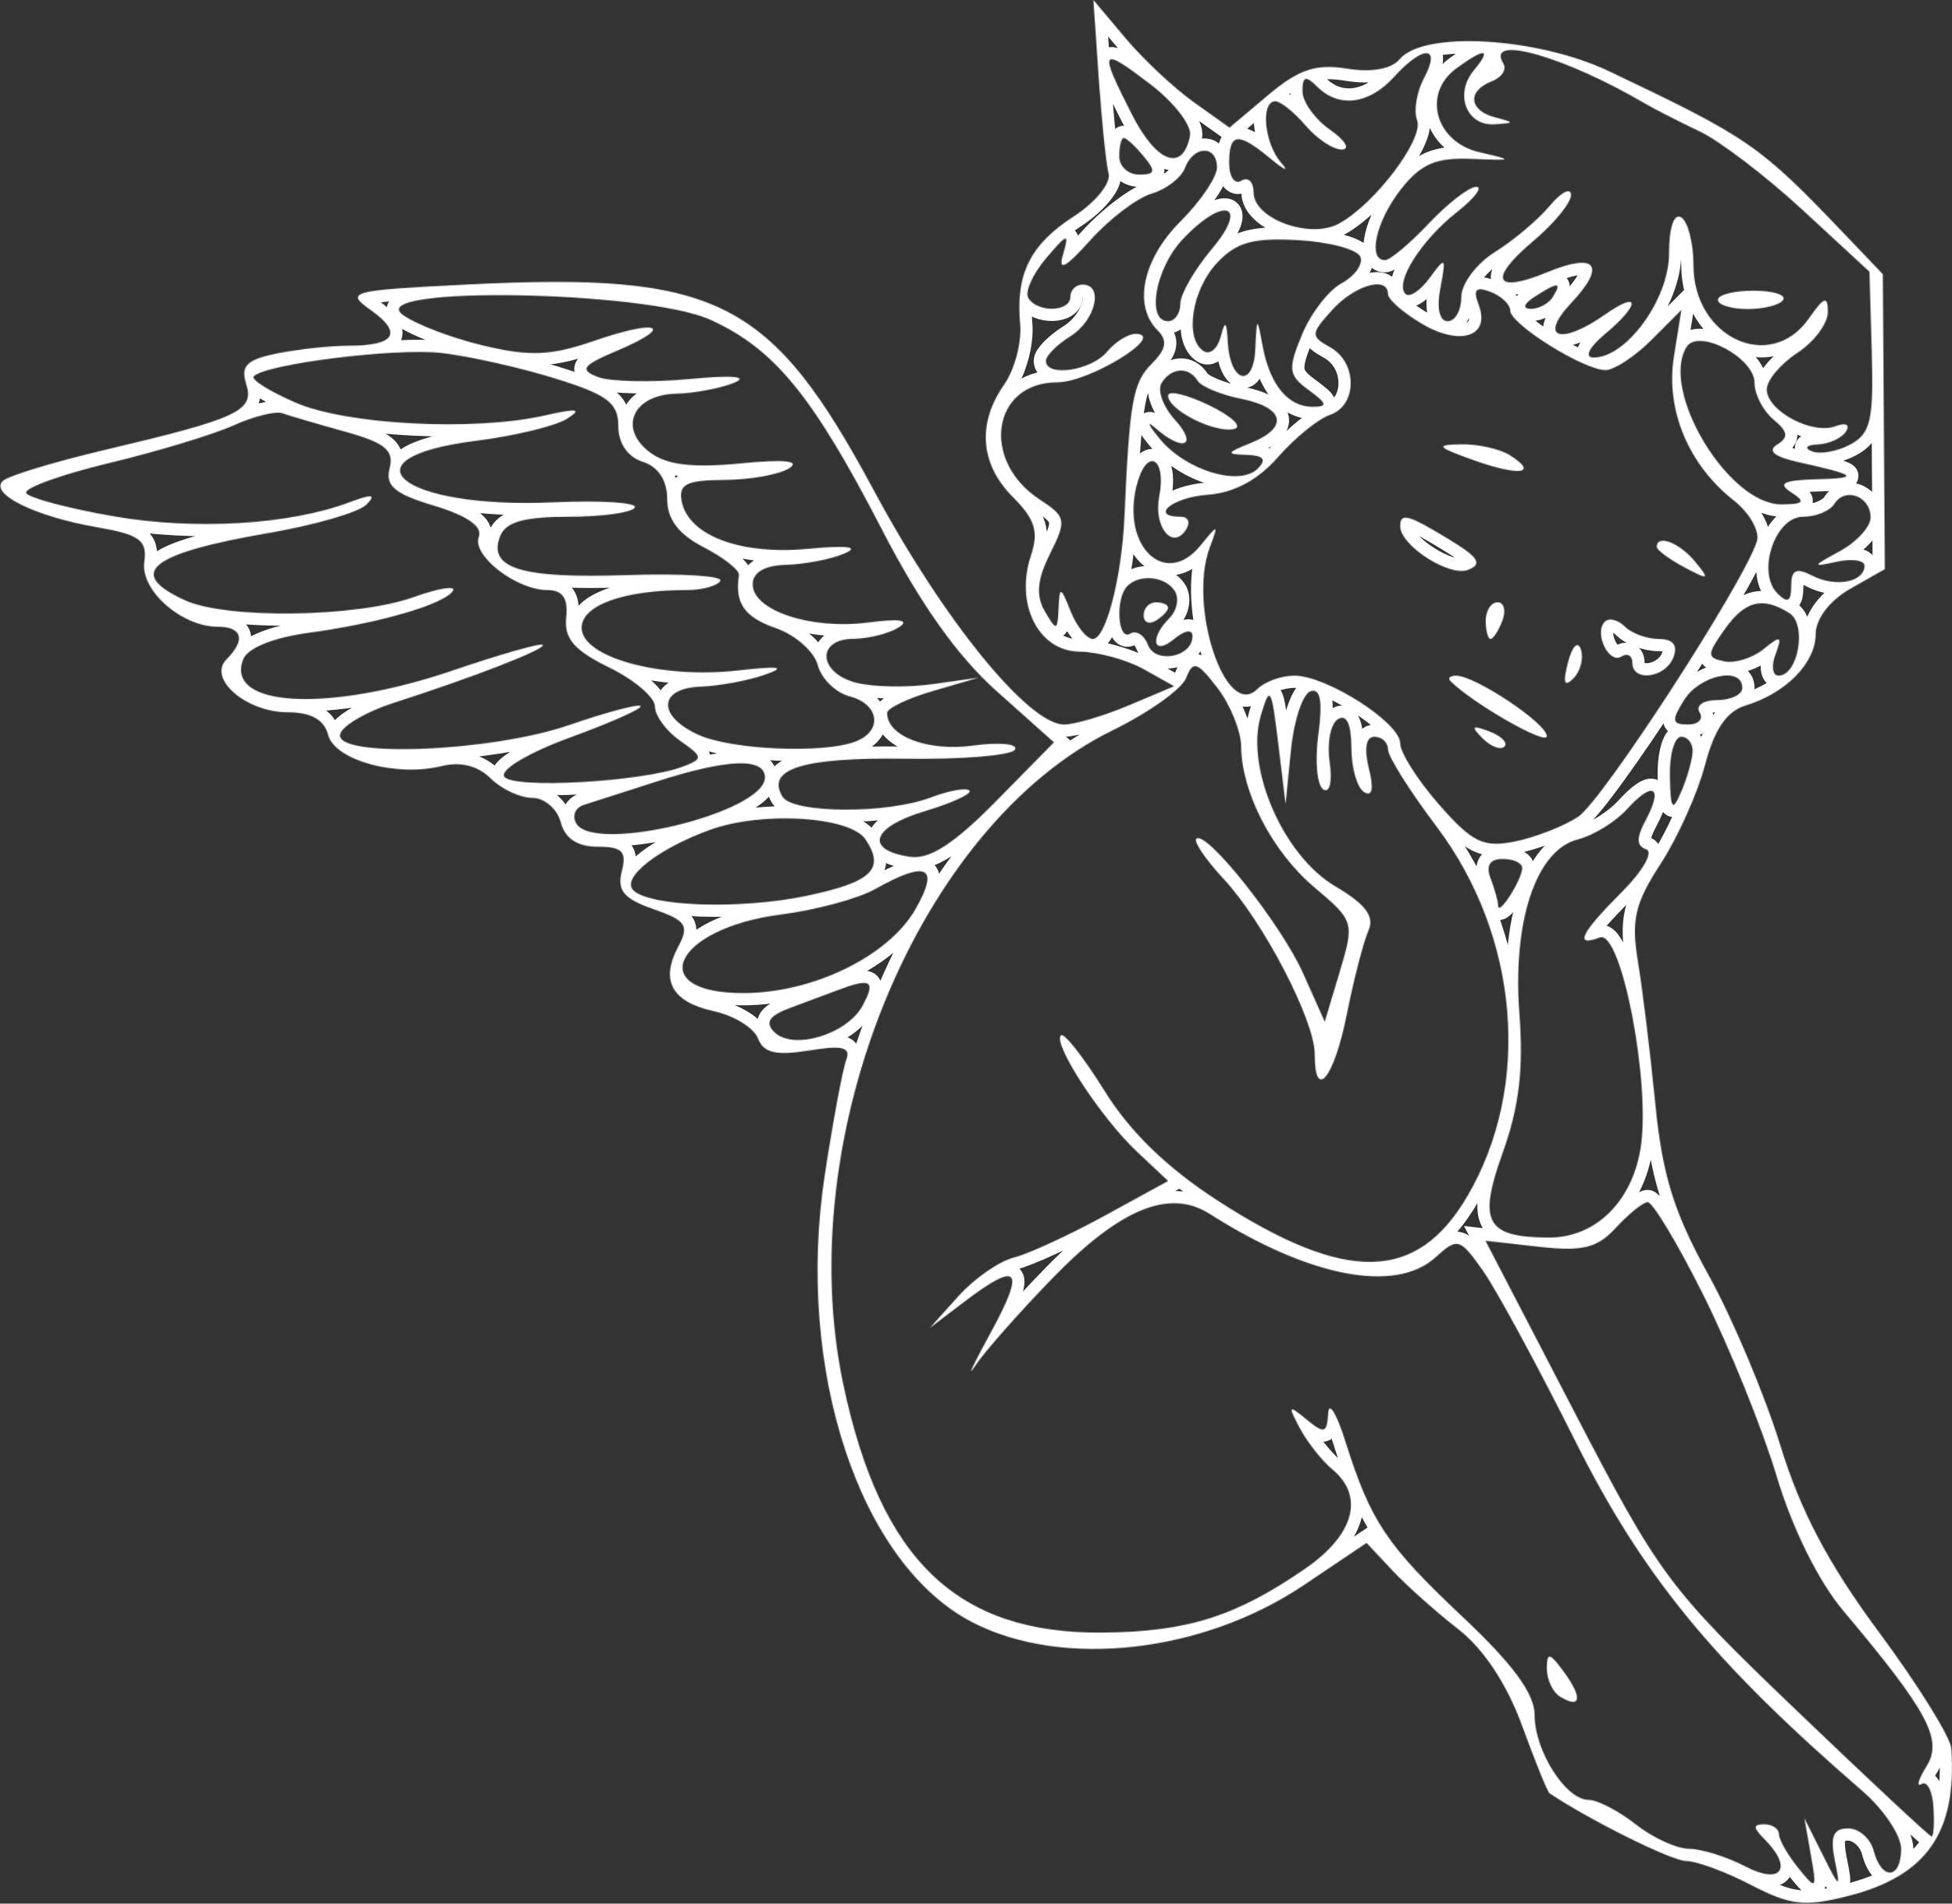 <svg width="2081" height="2029" viewBox="0 0 2081 2029" fill="none" xmlns="http://www.w3.org/2000/svg">
<rect x="0" y="0" width="2081" height="2029" fill="#333333" stroke="none"/>
<mask id="path-1-inside-1_1460_281" fill="white">
<path fill-rule="evenodd" clip-rule="evenodd" d="M1171.35 83.29C1174.49 129.099 1179.22 174.895 1181.87 185.054C1184.51 195.227 1167.81 215.741 1144.76 230.641C1098.27 260.716 1082.62 292.132 1087.58 345.365C1089.39 364.902 1081.67 394.039 1070.4 410.125C1041.5 451.388 1044.95 494.93 1079.88 529.863C1103.52 553.503 1107.56 566.724 1098.99 592.422C1081.85 643.87 1107.14 693.99 1150.53 694.537C1170.4 694.798 1201.33 703.199 1219.23 713.215L1251.8 731.424L1203.37 751.821C1176.73 763.048 1145.68 772.231 1134.38 772.231C1096.49 772.231 1005.98 661.037 932.243 523.898C821.596 318.091 765.811 289.866 496.351 303.334C372.927 309.507 367.626 310.927 395.33 330.556C429.637 354.86 421.301 368.458 372.067 368.458C352.673 368.458 318.326 372.157 295.754 376.664C263.127 383.189 256.289 389.858 262.436 409.213C271.528 437.881 254.335 445.917 112.116 479.457C58.388 492.13 9.401 506.965 3.266 512.423C-12.103 526.073 37.04 550.443 102.959 561.852C148.963 569.824 157.078 575.75 153.821 598.973C149.575 629.269 193.587 668.032 232.245 668.032C258.36 668.032 262.124 682.138 241.531 702.73C220.939 723.322 262.488 759.206 306.903 759.206C331.573 759.206 345.587 767.06 349.821 783.276C356.945 810.511 422.942 828.538 471.187 816.438C490.802 811.501 509.715 816.294 522.948 829.528C534.41 841.003 554.416 850.381 567.402 850.381C580.375 850.381 594.064 862.103 597.815 876.43C602.335 893.714 615.581 902.48 637.189 902.48C663.396 902.48 668.41 907.586 662.901 928.66C657.573 949.044 665.024 957.979 696.492 968.946C731.581 981.177 735.098 986.465 723.102 1008.91C703.617 1045.31 716.186 1067.96 761.395 1077.89C782.769 1082.58 803.778 1095.6 808.09 1106.83C814.003 1122.22 827.34 1125.39 862.43 1119.68C898.417 1113.85 907.392 1116.15 902.116 1129.91C898.378 1139.68 888.128 1194.58 879.349 1251.93C847.581 1459.4 916.144 1667.11 1036.89 1729.26C1133.1 1778.78 1282.42 1761.92 1390.24 1689.36L1456.86 1644.52L1484.58 1674.06C1499.82 1690.31 1531.38 1718.4 1554.7 1736.51C1581.57 1757.37 1606.43 1794.91 1622.56 1839.06C1636.57 1877.36 1649.72 1909.84 1651.79 1911.25C1694.25 1939.84 1782.33 1983.55 1797.5 1983.55C1808.55 1983.55 1839.74 1995.05 1866.82 2009.12C1908.7 2030.87 1924.2 2032.61 1970.4 2020.83C2053.94 1999.49 2086.2 1953.45 2080.33 1863.88C2079.53 1851.78 2044.94 1796.09 2003.47 1740.14C1949.2 1666.94 1919.62 1610.97 1898.02 1540.7C1881.5 1486.97 1846.89 1404.92 1821.12 1358.35C1784.44 1292.09 1772.16 1252.45 1764.64 1176C1759.35 1122.28 1751.04 1054.27 1746.17 1024.89C1738.82 980.526 1742.93 962.825 1770.37 920.689C1788.54 892.764 1809.84 845.366 1817.7 815.343C1827.67 777.285 1840.77 758.099 1861 751.938C1904.03 738.835 1935.59 706.65 1935.68 675.781C1935.74 659.513 1950.64 640.041 1972.58 627.55L2009.4 606.619L2008.32 449.434L2007.24 292.236L1965.89 248.941C1875.69 154.524 1864.92 147.074 1716.03 76.231C1638.98 39.566 1517.58 32.467 1492.13 63.128C1483.42 73.626 1462.15 77.416 1435.88 73.157C1402.87 67.804 1384.57 73.926 1352.19 101.161L1310.76 136.028L1272.53 108.819C1251.51 93.841 1218.87 63.245 1199.98 40.803L1165.65 -0.004L1171.35 83.29ZM1268.65 144.677C1261.06 183.843 1233.12 173.736 1206.91 122.352C1170.91 51.783 1172.67 48.827 1226.32 89.738C1251.71 109.106 1270.76 133.827 1268.65 144.677ZM1518.26 82.926C1510.29 97.813 1506.92 118.171 1510.75 128.161C1518.35 147.972 1465.17 218.125 1427.09 238.509C1396.16 255.05 1336.46 233.103 1336.46 205.204C1336.46 193.859 1330.6 188.193 1323.43 192.622C1316.27 197.05 1310.41 188.597 1310.41 173.853C1310.41 141.173 1319.72 140.262 1354.97 169.476C1369.87 181.824 1374.73 183.582 1365.76 173.384C1347.83 152.961 1343.6 107.96 1359.62 107.96C1365.19 107.96 1379.78 119.682 1392.05 134.01C1404.32 148.337 1421.73 159.747 1430.76 159.382C1439.79 159.004 1433.98 149.496 1417.86 138.256C1401.75 127.002 1388.56 108.559 1388.56 97.253C1388.56 81.272 1392.04 80.177 1404.19 92.33C1427.31 115.449 1459.6 111.359 1486.25 81.91C1517.08 47.837 1536.7 48.462 1518.26 82.926ZM1571.05 75.228C1550.24 100.301 1563.5 134.439 1593.3 132.499C1615.04 131.079 1615.06 130.61 1593.7 125.035C1565.79 117.741 1563.98 96.771 1590.37 86.651C1601.07 82.535 1606.6 73.939 1602.62 67.517C1583.2 36.088 1667.58 59.924 1753.26 110.07C1764 116.361 1790.38 129.829 1811.87 139.988C1833.36 150.147 1882.89 187.959 1921.96 224.012L1992.97 289.553L1995.47 374.88C1997.59 447.624 1994.22 462.199 1972.57 473.791C1958.61 481.254 1940.19 484.523 1931.63 481.046C1922.91 477.49 1925.73 474.26 1938.09 473.687C1950.21 473.127 1963.7 466.862 1968.08 459.776C1972.54 452.547 1967.62 450.138 1956.84 454.266C1932.05 463.788 1883.51 437.842 1883.51 415.087C1883.51 405.41 1898.16 387.904 1916.07 376.169C1933.98 364.434 1948.63 344.87 1948.63 332.692C1948.63 314.783 1944.76 316.085 1928.35 339.504C1887.4 397.973 1805.36 359.979 1805.36 282.546C1805.36 259.01 1799.49 236.125 1792.33 231.696C1784.57 226.903 1779.31 242.611 1779.31 270.589C1779.31 319.029 1733.28 381.939 1698.49 381.053C1688.85 380.806 1694.18 370.138 1710.93 356.163C1748.76 324.603 1749.04 308.713 1711.28 335.153C1663.58 368.575 1639.73 360.526 1675.05 322.923C1712.94 282.585 1701.72 268.492 1649.06 290.309C1593.15 313.467 1586.19 297.694 1634.39 257.121C1656.78 238.287 1674.98 216.067 1674.82 207.744C1674.66 199.421 1664.4 204.722 1652.03 219.505C1639.64 234.301 1613.39 256.418 1593.7 268.648C1574.01 280.892 1557.88 302.5 1557.88 316.658C1557.88 330.816 1551.34 342.408 1543.33 342.408C1534.52 342.408 1531.47 328.407 1535.6 306.837C1541.93 273.702 1541.15 272.972 1524.23 296.118C1514.22 309.781 1502.59 317.505 1498.35 313.272C1486.48 301.393 1514.85 256.248 1553.05 226.2C1571.96 211.312 1581.29 199.134 1573.77 199.134C1566.24 199.134 1543.49 216.718 1523.21 238.209C1502.93 259.7 1481.92 277.284 1476.52 277.284C1457.54 277.284 1466.99 235.435 1493.62 201.596C1514.73 174.765 1530.89 167.796 1568.51 169.333C1613.73 171.17 1614.24 170.766 1577.42 162.326C1530.15 151.502 1515.82 99.78 1552.62 72.871C1583.4 50.364 1590.89 51.327 1571.05 75.228ZM1219.23 166.572C1232.52 182.58 1231.62 186.109 1214.31 186.109C1202.69 186.109 1193.18 177.317 1193.18 166.572C1193.18 155.826 1195.4 147.034 1198.11 147.034C1200.8 147.034 1210.31 155.826 1219.23 166.572ZM1297.38 178.594C1297.38 188.792 1279.8 214.712 1258.31 236.203C1218.21 276.307 1207.82 325.789 1234.03 351.995C1245.06 363.027 1243.41 372.183 1227.52 388.087C1207.73 407.859 1204.16 428.086 1198.76 550.807C1195.89 615.554 1178.96 681.056 1165.09 681.056C1158.59 681.056 1147.97 667.862 1141.49 651.75C1130.64 624.75 1129.61 624.489 1128.49 648.494C1127.36 672.681 1126.31 672.903 1113.82 651.464C1104.11 634.753 1105.64 617.833 1119.42 590.234C1137.33 554.324 1136.67 550.911 1108.2 532.247C1045.04 490.867 1057.65 407.533 1127.07 407.533C1161.46 407.533 1243.86 356.84 1211.05 355.863C1202.98 355.629 1189.08 364.225 1180.16 374.971C1163.47 395.081 1115.03 402.245 1115.03 384.622C1115.03 379.178 1126.76 367.403 1141.08 358.455C1168.02 341.627 1177.07 303.334 1154.11 303.334C1146.95 303.334 1141.08 309.195 1141.08 316.359C1141.08 332.535 1106.15 333.604 1096.33 317.713C1092.37 311.292 1100.82 292.249 1115.13 275.382C1138.08 248.329 1140.23 247.795 1133.41 270.771C1127.72 289.983 1135.41 286.023 1162.69 255.688C1183.05 233.064 1212.34 210.87 1227.8 206.35C1243.25 201.843 1259.19 189.574 1263.21 179.102C1272.58 154.68 1297.38 154.315 1297.38 178.594ZM1292.03 265.262C1273.48 287.3 1258.31 313.675 1258.31 323.874C1258.31 334.072 1252.45 342.408 1245.28 342.408C1221.77 342.408 1231.66 286.115 1260.58 255.324C1304.66 208.408 1332.47 217.187 1292.03 265.262ZM1450.44 274.054C1453.1 282.025 1443.99 294.581 1430.21 301.953C1416.43 309.325 1397.45 333.955 1388.04 356.684C1372.75 393.609 1373.51 399.887 1395.25 415.791C1415.09 430.301 1415.81 433.583 1399.16 433.583C1373.03 433.583 1353.59 409.76 1345.99 368.458C1340.22 337.081 1339.94 337.224 1338.23 372.483C1336.19 414.619 1311.19 407.754 1308.9 364.434C1307.71 342.161 1306.07 340.937 1301.4 358.846C1298.1 371.467 1290 378.448 1283.37 374.359C1262.54 361.49 1270.27 309.39 1297.32 280.345C1317.99 258.176 1335.85 253.188 1384.46 256.001C1418.09 257.955 1447.78 266.082 1450.44 274.054ZM1479.73 313.545C1479.73 319.172 1496.12 333.447 1516.14 345.274C1556.85 369.318 1589.25 358.39 1576.42 324.942C1570.13 308.557 1573.3 305.066 1589 311.096C1600.54 315.525 1609.98 324.46 1609.98 330.973C1609.98 345.469 1688.22 394.391 1711.51 394.456C1720.8 394.482 1742.81 380.089 1760.43 362.467L1792.47 330.425L1784.54 380.037C1775.48 436.683 1799.91 495.308 1848.47 533.51C1865.3 546.756 1876.33 566.32 1872.97 576.987C1858.9 621.624 1708.33 853.611 1682.39 870.608C1666.89 880.768 1636.53 892.607 1614.92 896.932C1581.33 903.652 1569.63 897.948 1534.19 857.596C1511.41 831.638 1492.76 802.292 1492.76 792.38C1492.76 770.277 1414.39 720.131 1379.86 720.131C1366.01 720.131 1348.21 726.618 1340.27 734.55C1306.87 767.959 1266.22 646.319 1289.76 583.37C1299.21 558.127 1298.88 558.088 1279.54 581.741C1242.43 627.12 1195.39 582.692 1211.69 517.685C1222.11 476.213 1243.94 486.855 1235.8 529.433C1229.56 562.087 1250.44 587.095 1264.69 564.041C1269.18 556.76 1266.66 550.807 1259.08 550.807C1224.6 550.807 1249.92 529.967 1287.62 527.323C1315.42 525.37 1341.12 511.589 1362.51 487.154C1380.42 466.705 1405.32 446.465 1417.86 442.192C1447.17 432.176 1447.35 386.524 1418.14 370.178C1396.97 358.338 1397.1 355.928 1420.16 330.451C1444.36 303.698 1479.73 293.669 1479.73 313.545ZM1655.57 316.359C1651.14 323.522 1640.54 329.292 1632.01 329.188C1622.68 329.058 1624.3 323.939 1636.03 316.359C1661.05 300.182 1665.56 300.182 1655.57 316.359ZM1831.41 319.615C1831.41 324.994 1845.71 329.383 1863.2 329.383C1880.69 329.383 1897.72 324.994 1901.02 319.615C1904.35 314.235 1890.04 309.846 1869.24 309.846C1848.43 309.846 1831.41 314.235 1831.41 319.615ZM757.384 340.845C825.751 371.897 866.571 421.834 940.371 564.731C981.047 643.506 1020.66 699.304 1062.14 736.347L1123.63 791.221L1061.48 854.366C1017.19 899.341 990.96 916.287 970.276 913.252C921.328 906.075 929.078 881.627 985.697 864.669C1015.24 855.825 1036.73 845.887 1033.45 842.605C1030.16 839.309 1011.63 842.657 992.262 850.016C945.841 867.665 845.38 867.17 834.296 849.247C815.983 819.603 855.969 807.138 964.271 808.727C1025.19 809.613 1078.16 805.249 1082 799.036C1085.85 792.823 1065.61 790.87 1037.02 794.712C988.836 801.172 945.711 784.735 945.711 759.909C945.711 754.882 967.697 744.358 994.554 736.517L1043.4 722.267L994.646 729.145C967.827 732.922 931.188 732.336 913.24 727.829C872.316 717.552 869.723 681.135 909.892 680.861C926.004 680.744 947.691 675.286 958.059 668.722C970.497 660.855 959.413 659.083 925.496 663.525C864.8 671.457 802.437 650.8 802.437 622.77C802.437 610.006 815.24 602.581 838.255 601.995C857.962 601.487 885.796 596.095 900.124 590.012C917.134 582.783 903.588 581.038 861.049 585.011C789.203 591.692 733.743 570.722 726.71 534.2C723.219 516.122 732.089 511.693 772.18 511.537C799.571 511.42 830.649 505.845 841.264 499.137C853.924 491.127 836.054 489.343 789.164 493.94C738.211 498.942 710.637 495.568 692.871 482.166C658.798 456.494 674.636 420.805 720.627 419.646C740.542 419.138 768.572 413.837 782.899 407.859C798.79 401.229 780.073 399.718 734.942 403.99C694.226 407.846 650.267 406.843 637.255 401.776C617.405 394.052 620.739 389.52 657.873 373.798C720.289 347.358 702.288 339.569 633.53 363.261C587.083 379.269 564.758 380.181 514.612 368.159C480.669 360.005 442.154 345.209 429.025 335.271C388.361 304.441 688.482 309.533 757.384 340.845ZM1870.48 408.028C1870.48 420.323 1879.55 437.92 1890.63 447.116C1906.16 460.01 1907.07 466.145 1894.56 473.869C1883.91 480.46 1891.5 486.816 1916.75 492.443C1980.22 506.562 1983.33 509.622 1935.61 510.899C1901.17 511.837 1894.8 515.223 1909.56 524.757C1925.29 534.93 1923.27 537.418 1899.16 537.587C1842.71 537.965 1769.33 416.221 1798.02 369.8C1810.53 349.559 1870.48 381.184 1870.48 408.028ZM590.782 403.065C647.297 420.467 659.163 429.311 659.163 454.032C659.163 472.488 669.127 487.089 685.212 492.195C701.754 497.444 711.262 511.902 711.262 531.817C711.262 553.451 723.336 569.407 750.246 583.317C771.685 594.402 788.565 607.739 787.771 612.962C783.186 642.998 793.489 657.781 827.184 669.529C847.959 676.771 868.03 694.485 871.807 708.891C875.572 723.296 890.811 738.275 905.672 742.156C937.583 750.505 941.387 779.134 912.081 790.375C877.903 803.491 779.799 799.271 744.437 783.159C700.295 763.048 701.819 733.495 747.081 731.854C766.788 731.137 797.552 725.419 815.462 719.141C839.102 710.858 831.274 709.62 786.859 714.622C704.867 723.856 620.088 700.75 620.088 669.152C620.088 645.056 664.763 628.957 731.659 628.957C748.253 628.957 764.56 624.554 767.908 619.188C771.255 613.809 726.176 611.021 667.733 612.975C555.458 616.739 519.991 605.851 533.12 571.66C538.969 556.408 558.519 550.807 605.891 550.807C641.501 550.807 673.386 546.418 676.733 541.039C680.081 535.659 640.863 533.145 589.583 535.438C428.556 542.641 360.709 488.327 507.604 469.818C548.438 464.673 591.902 454.162 604.223 446.465C621.234 435.81 615.672 434.924 581.013 442.792C505.716 459.854 370.087 452.925 315.252 429.193C287.301 417.093 267.164 404.446 270.512 401.086C283.758 387.839 421.145 370.725 470.301 376.195C498.956 379.386 553.166 391.473 590.782 403.065ZM1276.8 405.853C1280.66 412.092 1301.53 420.74 1323.16 425.065C1369.69 434.364 1374.23 455.764 1333.2 472.254C1307.13 482.739 1306.7 484.12 1329.29 484.862C1347.11 485.435 1350.59 489.785 1340.95 499.424C1321.64 518.74 1264.64 501.664 1236.82 468.229C1223.95 452.756 1221.76 447.428 1231.96 456.377C1261.46 482.283 1277.69 475.224 1252.54 447.428C1239.98 433.557 1233.56 415.973 1238.26 408.354C1248.63 391.59 1267.24 390.379 1276.8 405.853ZM1245.28 421.743C1245.28 437.008 1295.21 462.134 1315.76 457.197C1325.13 454.957 1313.09 443.599 1289.03 431.968C1264.98 420.35 1245.28 415.739 1245.28 421.743ZM367.834 460.063C410.412 471.863 420.351 479.991 415.401 498.968C410.465 517.828 420.624 526.386 463.046 539.098C497.953 549.557 514.677 561.227 510.457 572.207C502.837 592.07 550.496 628.957 583.761 628.957C599.847 628.957 605.825 637.762 603.65 658.263C601.28 680.614 612.13 693.235 649.394 711.431C676.264 724.56 698.237 743.277 698.237 753.032C698.237 762.775 710.22 779.147 724.873 789.411C749.699 806.799 749.933 808.675 728.286 816.985C685.46 833.409 545.885 841.25 537.51 827.691C532.977 820.371 564.172 801.941 608.391 785.816C651.83 769.978 685.356 755.012 682.894 752.55C680.432 750.089 646.242 759.18 606.92 772.752C522.726 801.811 354.171 808.193 362.754 782C365.698 773.052 391.097 758.346 419.204 749.32C505.195 721.733 582.81 691.542 578.551 687.334C576.324 685.133 533.472 697.325 483.326 714.426C350.394 759.74 239.604 754.009 259.245 702.821C263.908 690.669 291.352 679.572 329.528 674.401C404.734 664.215 474.039 643.988 482.922 629.621C486.478 623.864 467.501 626.964 440.761 636.511C380.221 658.12 241.623 660.047 197.39 639.885C133.646 610.852 159.605 589.908 286.337 568.13C335.597 559.664 382.487 546.079 390.536 537.926C401.464 526.88 396.906 526.216 372.614 535.347C308.701 559.339 207.68 565.356 121.259 550.312C73.184 541.937 31.218 530.84 28.001 525.643C24.797 520.459 64.392 506.054 115.984 493.641C167.589 481.241 227.386 463.149 248.877 453.459C270.368 443.755 293.813 437.92 300.977 440.473C308.141 443.039 338.228 451.844 367.834 460.063ZM1570.91 490.437C1619.76 507.916 1641.01 505.025 1609.6 485.175C1599.07 478.506 1575.79 473.296 1557.88 473.595C1529.67 474.051 1531.42 476.305 1570.91 490.437ZM1994.22 551.511C1994.22 561.449 1979.56 577.56 1961.66 587.316C1931.48 603.767 1931.23 604.6 1958.4 598.687C1974.52 595.183 1987.71 597.15 1987.71 603.037C1987.71 620.425 1956.94 626.352 1932.35 613.718C1914.9 604.73 1909.56 607.283 1909.56 624.593C1909.56 641.357 1905.77 643.401 1894.88 632.513C1872.53 610.162 1892.27 550.807 1922.06 550.807C1935.83 550.807 1950.91 544.633 1955.57 537.092C1966.93 518.701 1994.22 528.873 1994.22 551.511ZM1492.76 560.941C1492.76 581.377 1545.01 615.059 1564.88 607.427C1580.85 601.305 1576.53 594.219 1545.25 575.19C1500.89 548.215 1492.76 546.001 1492.76 560.941ZM1766.28 582.914C1766.28 586.235 1779.46 595.991 1795.59 604.587C1822.16 618.745 1823.23 618.172 1807.02 598.531C1790.38 578.355 1766.28 569.12 1766.28 582.914ZM1252.5 630.09C1257.31 637.879 1254.73 650.774 1246.76 658.745C1224.98 680.522 1229.32 699.721 1251.8 681.056C1263.06 671.705 1271.33 670.441 1271.33 678.074C1271.33 700.32 1231.83 708.122 1223.88 687.426C1219.83 676.836 1211.26 671.418 1204.84 675.391C1191.45 683.661 1188.76 637.723 1201.87 624.619C1215.17 611.308 1242.73 614.291 1252.5 630.09ZM1219.23 655.775C1219.23 663.356 1225.1 665.948 1232.26 661.519C1239.42 657.091 1245.28 650.891 1245.28 647.726C1245.28 644.561 1239.42 641.982 1232.26 641.982C1225.1 641.982 1219.23 648.195 1219.23 655.775ZM1583.93 661.519C1583.93 672.265 1586.24 681.056 1589.05 681.056C1591.86 681.056 1597.54 672.265 1601.67 661.519C1605.79 650.774 1603.48 641.982 1596.55 641.982C1589.61 641.982 1583.93 650.774 1583.93 661.519ZM1907.69 653.574C1926.61 665.557 1917.06 720.131 1896.06 720.131C1889.6 720.131 1888.17 709.868 1892.87 697.338C1900.26 677.618 1898.52 676.889 1880.05 691.906C1868.32 701.44 1849.47 707.302 1838.19 704.931C1819.54 700.985 1819.54 697.924 1838.3 671.288C1860.2 640.171 1878.97 635.378 1907.69 653.574ZM1710.95 662.574C1699.06 674.466 1715.02 708.135 1728.57 699.747C1734.98 695.788 1740.23 698.757 1740.23 706.338C1740.23 727.386 1775.52 722.762 1784.02 700.594C1788.94 687.764 1783.6 681.056 1768.48 681.056C1755.81 681.056 1739.48 675.104 1732.2 667.81C1724.91 660.529 1715.35 658.172 1710.95 662.574ZM1671.6 706.064C1665.94 727.725 1667.63 732.818 1677.3 723.153C1684.88 715.573 1688.5 701.701 1685.37 692.297C1682.11 682.541 1676.21 688.455 1671.6 706.064ZM1323.15 795.441C1323.63 844.975 1356.56 908.185 1401.66 946.14C1443.54 981.372 1444.04 983.092 1428.34 1035.54L1412.3 1089.01L1389.12 1037.22C1365.66 984.824 1285.52 883.959 1275.4 894.079C1272.36 897.101 1285.48 916.352 1304.53 936.853C1346.97 982.505 1401.58 1087.51 1401.58 1123.47C1401.58 1174.54 1422.16 1149.29 1435.72 1081.57C1443.25 1043.96 1453.63 1003.71 1458.79 992.118C1465.64 976.748 1456.07 963.893 1423.47 944.668C1368.27 912.093 1327.58 819.056 1344.04 763.022C1353.83 729.718 1355.41 732.14 1362.63 791.768L1370.53 856.893L1376.29 799.297C1379.45 767.607 1388.86 739.46 1397.18 736.725C1407.69 733.273 1410.22 747.366 1405.46 782.859C1401.69 810.98 1404.07 837.356 1410.77 841.498C1417.62 845.731 1420.56 832.94 1417.51 812.165C1414.54 791.899 1418.53 771.345 1426.38 766.487C1435.53 760.847 1440.66 771.723 1440.66 796.744C1440.66 818.235 1446.75 839.583 1454.2 844.194C1463 849.625 1464.78 840.729 1459.31 818.912C1454.02 797.877 1456.27 785.256 1465.3 785.256C1473.23 785.256 1479.73 791.365 1479.73 798.841C1479.73 806.317 1502.98 843.217 1531.4 880.859C1619.79 997.927 1633.15 1157.55 1564.38 1274.9C1510.5 1366.84 1435.16 1368.24 1298.33 1279.8C1244.26 1244.84 1204.8 1206.61 1177.53 1162.73C1155.24 1126.9 1134.34 1100.26 1131.06 1103.55C1122.13 1112.46 1173.79 1191.53 1211.94 1227.37L1245.35 1258.76L1177.19 1296.04C1139.69 1316.54 1096.28 1336.51 1080.7 1340.43C1065.12 1344.34 1038.63 1362.79 1021.84 1381.43L991.298 1415.35L1028.88 1386.85C1086.12 1343.43 1093.4 1352.3 1056.27 1420.22C1037.67 1454.24 1030.1 1470.37 1039.44 1456.04C1048.78 1441.71 1085.86 1399.67 1121.82 1362.6C1194.11 1288.12 1246.74 1266.54 1289.58 1293.79C1395.59 1361.24 1487.47 1378.96 1530.32 1340.18C1553.92 1318.82 1556.24 1319.47 1580.92 1354.35C1595.15 1374.46 1639.52 1456.33 1679.54 1536.27C1751.35 1679.74 1826.74 1771.59 1985.27 1908.76C2008.1 1928.51 2026.78 1956.35 2026.78 1970.63C2026.78 2003.19 2005.89 2004.68 1997.53 1972.7C1994.09 1959.56 1981.82 1948.81 1970.25 1948.81C1954.57 1948.81 1950.95 1957.38 1956 1982.47C1962.31 2013.81 1961.43 2013.43 1943.21 1977.04L1923.65 1937.96L1930.51 1977.04C1937.06 2014.27 1936.43 2014.93 1916.95 1990.83C1905.73 1976.92 1896.53 1960.81 1896.53 1955.01C1896.53 1949.22 1889.5 1944.47 1880.9 1944.47C1868.75 1944.47 1868.75 1947.95 1880.9 1960.1C1911.93 1991.13 1899.28 2009.48 1860.71 1989.37C1841.02 1979.09 1814.1 1970.65 1800.9 1970.6C1787.69 1970.56 1762 1958.8 1743.79 1944.47C1725.57 1930.15 1702.99 1918.42 1693.63 1918.42C1669.28 1918.42 1636.03 1866.25 1636.03 1828.06C1636.03 1805.3 1613.12 1774.02 1559.45 1723.51C1478.1 1646.93 1461.2 1621.64 1434.17 1535.95C1424.83 1506.33 1416.6 1493.07 1415.9 1506.47C1414.78 1527.68 1411.78 1528.54 1392.93 1512.98C1373.45 1496.91 1372.72 1497.85 1385.72 1522.23C1393.66 1537.15 1409.27 1556.92 1420.4 1566.17C1454.99 1594.86 1443.8 1635.85 1391.54 1671.9C1317.57 1722.95 1265.93 1739.27 1175.69 1740.11C1020.5 1741.59 938.586 1663.16 898.938 1475.19C843.127 1210.56 979.589 879.491 1186.14 778.431C1224.74 759.545 1260.07 734.341 1264.64 722.424C1271.79 703.772 1276.41 705.27 1297.9 733.247C1311.62 751.105 1322.99 779.095 1323.15 795.441ZM1546.28 725.901C1570.24 749.854 1649.06 794.933 1649.06 784.67C1649.06 771.15 1572.84 720.262 1552.45 720.183C1545.89 720.157 1543.11 722.723 1546.28 725.901ZM1857.46 733.156C1857.46 740.32 1845.38 746.181 1830.64 746.181C1815.89 746.181 1807.44 752.042 1811.87 759.206C1816.3 766.37 1810.74 772.231 1799.51 772.231C1782.34 772.231 1781.69 768.076 1795.35 746.181C1812.08 719.415 1857.46 709.894 1857.46 733.156ZM1580.45 786.871C1589.3 795.78 1599.81 799.779 1603.81 795.767C1607.82 791.755 1600.59 784.474 1587.75 779.577C1569.19 772.518 1567.69 774.002 1580.45 786.871ZM1804.44 801.537C1803.94 810.498 1798.49 829.541 1792.33 843.868C1782.95 865.698 1780.99 863.067 1780.22 827.587C1779.72 804.311 1785.17 785.256 1792.33 785.256C1799.49 785.256 1804.94 792.589 1804.44 801.537ZM815.462 828.746C815.462 865.815 634.402 910.139 614.513 877.941C609.512 869.853 613.106 860.813 622.523 857.883C631.927 854.952 666.001 843.998 698.237 833.565C775.045 808.701 815.462 807.034 815.462 828.746ZM1754.42 874.268C1744.32 893.141 1744.49 901.725 1755.05 905.254C1763.09 907.925 1751.32 928.465 1728.9 950.881C1685.12 994.658 1677.76 1009.84 1705.48 999.203C1728.35 990.425 1760.13 1154.34 1749.02 1223.75C1739.81 1281.25 1700.56 1319.37 1650.87 1319.08C1584.04 1318.69 1575.41 1302.61 1602.15 1228.25C1619.41 1180.25 1624.32 1139.34 1619.84 1080.97C1612.24 981.88 1637.65 905.841 1682.13 894.678C1698.7 890.51 1722.43 875.883 1734.85 862.155C1762.39 831.729 1773.5 838.606 1754.42 874.268ZM922.722 894.691C944.005 926.498 929.247 940.422 858.73 955.062C788.93 969.546 692.585 966.289 675.144 948.849C661.989 935.707 701.624 904.499 756.876 884.506C812.583 864.33 906.258 870.087 922.722 894.691ZM1622.81 925.274C1622.55 937.739 1597.43 977.061 1597.15 965.417C1597.05 960.624 1593.4 947.442 1589.05 936.111C1583.87 922.591 1588.33 915.505 1602.08 915.505C1613.59 915.505 1622.92 919.908 1622.81 925.274ZM975.759 969.389C947.131 1019.08 867.275 1058.1 793.436 1058.49C685.825 1059.05 718.296 989.422 832.485 974.769C869.684 969.988 914.777 957.836 932.686 947.768C988.368 916.456 1002.23 923.411 975.759 969.389ZM919.739 1071.65C903.198 1102.57 845.367 1119.94 825.413 1099.99C815.175 1089.75 819.968 1082.55 842.645 1074.16C859.929 1067.75 882.866 1059.21 893.611 1055.17C928.57 1042 933.832 1045.32 919.739 1071.65ZM1816.34 1381.15C1844.03 1436.67 1879.03 1523.25 1894.11 1573.56C1910.78 1629.18 1938.61 1685.34 1965.11 1716.84C2055.33 1824.1 2071.52 1854.26 2053.95 1882.4C2045.12 1896.54 2042.71 1905.14 2048.61 1901.51C2054.51 1897.86 2060.19 1908.97 2061.22 1926.19C2062.26 1943.41 2061.39 1957.5 2059.3 1957.5C2057.22 1957.5 1991.9 1896.54 1914.15 1822.04C1778.24 1691.8 1769.15 1679.57 1678.21 1504.52L1583.61 1322.44L1640.86 1328.89C1687.01 1334.1 1702.82 1330.21 1722.43 1308.86C1735.8 1294.3 1751.07 1281.88 1756.37 1281.28C1761.66 1280.69 1788.65 1325.62 1816.34 1381.15ZM1649.06 1778.41C1649.06 1790.1 1655.31 1803.53 1662.95 1808.25C1685.29 1822.05 1687.48 1809.69 1667.53 1782.41C1652.08 1761.28 1649.06 1760.63 1649.06 1778.41Z"/>
</mask>
<path fill-rule="evenodd" clip-rule="evenodd" d="M1171.35 83.29C1174.49 129.099 1179.22 174.895 1181.87 185.054C1184.51 195.227 1167.81 215.741 1144.76 230.641C1098.27 260.716 1082.62 292.132 1087.58 345.365C1089.39 364.902 1081.67 394.039 1070.4 410.125C1041.5 451.388 1044.95 494.93 1079.88 529.863C1103.52 553.503 1107.56 566.724 1098.99 592.422C1081.85 643.87 1107.14 693.99 1150.53 694.537C1170.4 694.798 1201.33 703.199 1219.23 713.215L1251.8 731.424L1203.37 751.821C1176.73 763.048 1145.68 772.231 1134.38 772.231C1096.49 772.231 1005.98 661.037 932.243 523.898C821.596 318.091 765.811 289.866 496.351 303.334C372.927 309.507 367.626 310.927 395.33 330.556C429.637 354.86 421.301 368.458 372.067 368.458C352.673 368.458 318.326 372.157 295.754 376.664C263.127 383.189 256.289 389.858 262.436 409.213C271.528 437.881 254.335 445.917 112.116 479.457C58.388 492.13 9.401 506.965 3.266 512.423C-12.103 526.073 37.04 550.443 102.959 561.852C148.963 569.824 157.078 575.75 153.821 598.973C149.575 629.269 193.587 668.032 232.245 668.032C258.36 668.032 262.124 682.138 241.531 702.73C220.939 723.322 262.488 759.206 306.903 759.206C331.573 759.206 345.587 767.06 349.821 783.276C356.945 810.511 422.942 828.538 471.187 816.438C490.802 811.501 509.715 816.294 522.948 829.528C534.41 841.003 554.416 850.381 567.402 850.381C580.375 850.381 594.064 862.103 597.815 876.43C602.335 893.714 615.581 902.48 637.189 902.48C663.396 902.48 668.41 907.586 662.901 928.66C657.573 949.044 665.024 957.979 696.492 968.946C731.581 981.177 735.098 986.465 723.102 1008.91C703.617 1045.31 716.186 1067.96 761.395 1077.89C782.769 1082.58 803.778 1095.6 808.09 1106.83C814.003 1122.22 827.34 1125.39 862.43 1119.68C898.417 1113.85 907.392 1116.15 902.116 1129.91C898.378 1139.68 888.128 1194.58 879.349 1251.93C847.581 1459.4 916.144 1667.11 1036.89 1729.26C1133.1 1778.78 1282.42 1761.92 1390.24 1689.36L1456.86 1644.52L1484.58 1674.06C1499.82 1690.31 1531.38 1718.4 1554.7 1736.51C1581.57 1757.37 1606.43 1794.91 1622.56 1839.06C1636.57 1877.36 1649.72 1909.84 1651.79 1911.25C1694.25 1939.84 1782.33 1983.55 1797.5 1983.55C1808.55 1983.55 1839.74 1995.05 1866.82 2009.12C1908.7 2030.87 1924.2 2032.61 1970.4 2020.83C2053.94 1999.49 2086.2 1953.45 2080.33 1863.88C2079.53 1851.78 2044.94 1796.09 2003.47 1740.14C1949.2 1666.94 1919.62 1610.97 1898.02 1540.7C1881.5 1486.97 1846.89 1404.92 1821.12 1358.35C1784.44 1292.09 1772.16 1252.45 1764.64 1176C1759.35 1122.28 1751.04 1054.27 1746.17 1024.89C1738.82 980.526 1742.93 962.825 1770.37 920.689C1788.54 892.764 1809.84 845.366 1817.7 815.343C1827.67 777.285 1840.77 758.099 1861 751.938C1904.03 738.835 1935.59 706.65 1935.68 675.781C1935.74 659.513 1950.64 640.041 1972.58 627.55L2009.4 606.619L2008.32 449.434L2007.24 292.236L1965.89 248.941C1875.69 154.524 1864.92 147.074 1716.03 76.231C1638.98 39.566 1517.58 32.467 1492.13 63.128C1483.42 73.626 1462.15 77.416 1435.88 73.157C1402.87 67.804 1384.57 73.926 1352.19 101.161L1310.76 136.028L1272.53 108.819C1251.51 93.841 1218.87 63.245 1199.98 40.803L1165.65 -0.004L1171.35 83.29ZM1268.65 144.677C1261.06 183.843 1233.12 173.736 1206.91 122.352C1170.91 51.783 1172.67 48.827 1226.32 89.738C1251.71 109.106 1270.76 133.827 1268.65 144.677ZM1518.26 82.926C1510.29 97.813 1506.92 118.171 1510.75 128.161C1518.35 147.972 1465.17 218.125 1427.09 238.509C1396.16 255.05 1336.46 233.103 1336.46 205.204C1336.46 193.859 1330.6 188.193 1323.43 192.622C1316.27 197.05 1310.41 188.597 1310.41 173.853C1310.41 141.173 1319.72 140.262 1354.97 169.476C1369.87 181.824 1374.73 183.582 1365.76 173.384C1347.83 152.961 1343.6 107.96 1359.62 107.96C1365.19 107.96 1379.78 119.682 1392.05 134.01C1404.32 148.337 1421.73 159.747 1430.76 159.382C1439.79 159.004 1433.98 149.496 1417.86 138.256C1401.75 127.002 1388.56 108.559 1388.56 97.253C1388.56 81.272 1392.04 80.177 1404.19 92.33C1427.31 115.449 1459.6 111.359 1486.25 81.91C1517.08 47.837 1536.7 48.462 1518.26 82.926ZM1571.05 75.228C1550.24 100.301 1563.5 134.439 1593.3 132.499C1615.04 131.079 1615.06 130.61 1593.7 125.035C1565.79 117.741 1563.98 96.771 1590.37 86.651C1601.07 82.535 1606.6 73.939 1602.62 67.517C1583.2 36.088 1667.58 59.924 1753.26 110.07C1764 116.361 1790.38 129.829 1811.87 139.988C1833.36 150.147 1882.89 187.959 1921.96 224.012L1992.97 289.553L1995.47 374.88C1997.59 447.624 1994.22 462.199 1972.57 473.791C1958.61 481.254 1940.19 484.523 1931.63 481.046C1922.91 477.49 1925.73 474.26 1938.09 473.687C1950.21 473.127 1963.7 466.862 1968.08 459.776C1972.54 452.547 1967.62 450.138 1956.84 454.266C1932.05 463.788 1883.51 437.842 1883.51 415.087C1883.51 405.41 1898.16 387.904 1916.07 376.169C1933.98 364.434 1948.63 344.87 1948.63 332.692C1948.63 314.783 1944.76 316.085 1928.35 339.504C1887.4 397.973 1805.36 359.979 1805.36 282.546C1805.36 259.01 1799.49 236.125 1792.33 231.696C1784.57 226.903 1779.31 242.611 1779.31 270.589C1779.31 319.029 1733.28 381.939 1698.49 381.053C1688.85 380.806 1694.18 370.138 1710.93 356.163C1748.76 324.603 1749.04 308.713 1711.28 335.153C1663.58 368.575 1639.73 360.526 1675.05 322.923C1712.94 282.585 1701.72 268.492 1649.06 290.309C1593.15 313.467 1586.19 297.694 1634.39 257.121C1656.78 238.287 1674.98 216.067 1674.82 207.744C1674.66 199.421 1664.4 204.722 1652.03 219.505C1639.64 234.301 1613.39 256.418 1593.7 268.648C1574.01 280.892 1557.88 302.5 1557.88 316.658C1557.88 330.816 1551.34 342.408 1543.33 342.408C1534.52 342.408 1531.47 328.407 1535.6 306.837C1541.93 273.702 1541.15 272.972 1524.23 296.118C1514.22 309.781 1502.59 317.505 1498.35 313.272C1486.48 301.393 1514.85 256.248 1553.05 226.2C1571.96 211.312 1581.29 199.134 1573.77 199.134C1566.24 199.134 1543.49 216.718 1523.21 238.209C1502.93 259.7 1481.92 277.284 1476.52 277.284C1457.54 277.284 1466.99 235.435 1493.62 201.596C1514.73 174.765 1530.89 167.796 1568.51 169.333C1613.73 171.17 1614.24 170.766 1577.42 162.326C1530.15 151.502 1515.82 99.78 1552.62 72.871C1583.4 50.364 1590.89 51.327 1571.05 75.228ZM1219.23 166.572C1232.52 182.58 1231.62 186.109 1214.31 186.109C1202.69 186.109 1193.18 177.317 1193.18 166.572C1193.18 155.826 1195.4 147.034 1198.11 147.034C1200.8 147.034 1210.31 155.826 1219.23 166.572ZM1297.38 178.594C1297.38 188.792 1279.8 214.712 1258.31 236.203C1218.21 276.307 1207.82 325.789 1234.03 351.995C1245.06 363.027 1243.41 372.183 1227.52 388.087C1207.73 407.859 1204.16 428.086 1198.76 550.807C1195.89 615.554 1178.96 681.056 1165.09 681.056C1158.59 681.056 1147.97 667.862 1141.49 651.75C1130.64 624.75 1129.61 624.489 1128.49 648.494C1127.36 672.681 1126.31 672.903 1113.82 651.464C1104.11 634.753 1105.64 617.833 1119.42 590.234C1137.33 554.324 1136.67 550.911 1108.2 532.247C1045.04 490.867 1057.65 407.533 1127.07 407.533C1161.46 407.533 1243.86 356.84 1211.05 355.863C1202.98 355.629 1189.08 364.225 1180.16 374.971C1163.47 395.081 1115.03 402.245 1115.03 384.622C1115.03 379.178 1126.76 367.403 1141.08 358.455C1168.02 341.627 1177.07 303.334 1154.11 303.334C1146.95 303.334 1141.08 309.195 1141.08 316.359C1141.08 332.535 1106.15 333.604 1096.33 317.713C1092.37 311.292 1100.82 292.249 1115.13 275.382C1138.08 248.329 1140.23 247.795 1133.41 270.771C1127.72 289.983 1135.41 286.023 1162.69 255.688C1183.05 233.064 1212.34 210.87 1227.8 206.35C1243.25 201.843 1259.19 189.574 1263.21 179.102C1272.58 154.68 1297.38 154.315 1297.38 178.594ZM1292.03 265.262C1273.48 287.3 1258.31 313.675 1258.31 323.874C1258.31 334.072 1252.45 342.408 1245.28 342.408C1221.77 342.408 1231.66 286.115 1260.58 255.324C1304.66 208.408 1332.47 217.187 1292.03 265.262ZM1450.44 274.054C1453.1 282.025 1443.99 294.581 1430.21 301.953C1416.43 309.325 1397.45 333.955 1388.04 356.684C1372.75 393.609 1373.51 399.887 1395.25 415.791C1415.09 430.301 1415.81 433.583 1399.16 433.583C1373.03 433.583 1353.59 409.76 1345.99 368.458C1340.22 337.081 1339.94 337.224 1338.23 372.483C1336.19 414.619 1311.19 407.754 1308.9 364.434C1307.71 342.161 1306.07 340.937 1301.4 358.846C1298.1 371.467 1290 378.448 1283.37 374.359C1262.54 361.49 1270.27 309.39 1297.32 280.345C1317.99 258.176 1335.85 253.188 1384.46 256.001C1418.09 257.955 1447.78 266.082 1450.44 274.054ZM1479.73 313.545C1479.73 319.172 1496.12 333.447 1516.14 345.274C1556.85 369.318 1589.25 358.39 1576.42 324.942C1570.13 308.557 1573.3 305.066 1589 311.096C1600.54 315.525 1609.98 324.46 1609.98 330.973C1609.98 345.469 1688.22 394.391 1711.51 394.456C1720.8 394.482 1742.81 380.089 1760.43 362.467L1792.47 330.425L1784.54 380.037C1775.48 436.683 1799.91 495.308 1848.47 533.51C1865.3 546.756 1876.33 566.32 1872.97 576.987C1858.9 621.624 1708.33 853.611 1682.39 870.608C1666.89 880.768 1636.53 892.607 1614.92 896.932C1581.33 903.652 1569.63 897.948 1534.19 857.596C1511.41 831.638 1492.76 802.292 1492.76 792.38C1492.76 770.277 1414.39 720.131 1379.86 720.131C1366.01 720.131 1348.21 726.618 1340.27 734.55C1306.87 767.959 1266.22 646.319 1289.76 583.37C1299.21 558.127 1298.88 558.088 1279.54 581.741C1242.43 627.12 1195.39 582.692 1211.69 517.685C1222.11 476.213 1243.94 486.855 1235.8 529.433C1229.56 562.087 1250.44 587.095 1264.69 564.041C1269.18 556.76 1266.66 550.807 1259.08 550.807C1224.6 550.807 1249.92 529.967 1287.62 527.323C1315.42 525.37 1341.12 511.589 1362.51 487.154C1380.42 466.705 1405.32 446.465 1417.86 442.192C1447.17 432.176 1447.35 386.524 1418.14 370.178C1396.97 358.338 1397.1 355.928 1420.16 330.451C1444.36 303.698 1479.73 293.669 1479.73 313.545ZM1655.57 316.359C1651.14 323.522 1640.54 329.292 1632.01 329.188C1622.68 329.058 1624.3 323.939 1636.03 316.359C1661.05 300.182 1665.56 300.182 1655.57 316.359ZM1831.41 319.615C1831.41 324.994 1845.71 329.383 1863.2 329.383C1880.69 329.383 1897.72 324.994 1901.02 319.615C1904.35 314.235 1890.04 309.846 1869.24 309.846C1848.43 309.846 1831.41 314.235 1831.41 319.615ZM757.384 340.845C825.751 371.897 866.571 421.834 940.371 564.731C981.047 643.506 1020.66 699.304 1062.14 736.347L1123.63 791.221L1061.48 854.366C1017.19 899.341 990.96 916.287 970.276 913.252C921.328 906.075 929.078 881.627 985.697 864.669C1015.24 855.825 1036.73 845.887 1033.45 842.605C1030.16 839.309 1011.63 842.657 992.262 850.016C945.841 867.665 845.38 867.17 834.296 849.247C815.983 819.603 855.969 807.138 964.271 808.727C1025.19 809.613 1078.16 805.249 1082 799.036C1085.85 792.823 1065.61 790.87 1037.02 794.712C988.836 801.172 945.711 784.735 945.711 759.909C945.711 754.882 967.697 744.358 994.554 736.517L1043.4 722.267L994.646 729.145C967.827 732.922 931.188 732.336 913.24 727.829C872.316 717.552 869.723 681.135 909.892 680.861C926.004 680.744 947.691 675.286 958.059 668.722C970.497 660.855 959.413 659.083 925.496 663.525C864.8 671.457 802.437 650.8 802.437 622.77C802.437 610.006 815.24 602.581 838.255 601.995C857.962 601.487 885.796 596.095 900.124 590.012C917.134 582.783 903.588 581.038 861.049 585.011C789.203 591.692 733.743 570.722 726.71 534.2C723.219 516.122 732.089 511.693 772.18 511.537C799.571 511.42 830.649 505.845 841.264 499.137C853.924 491.127 836.054 489.343 789.164 493.94C738.211 498.942 710.637 495.568 692.871 482.166C658.798 456.494 674.636 420.805 720.627 419.646C740.542 419.138 768.572 413.837 782.899 407.859C798.79 401.229 780.073 399.718 734.942 403.99C694.226 407.846 650.267 406.843 637.255 401.776C617.405 394.052 620.739 389.52 657.873 373.798C720.289 347.358 702.288 339.569 633.53 363.261C587.083 379.269 564.758 380.181 514.612 368.159C480.669 360.005 442.154 345.209 429.025 335.271C388.361 304.441 688.482 309.533 757.384 340.845ZM1870.48 408.028C1870.48 420.323 1879.55 437.92 1890.63 447.116C1906.16 460.01 1907.07 466.145 1894.56 473.869C1883.91 480.46 1891.5 486.816 1916.75 492.443C1980.22 506.562 1983.33 509.622 1935.61 510.899C1901.17 511.837 1894.8 515.223 1909.56 524.757C1925.29 534.93 1923.27 537.418 1899.16 537.587C1842.71 537.965 1769.33 416.221 1798.02 369.8C1810.53 349.559 1870.48 381.184 1870.48 408.028ZM590.782 403.065C647.297 420.467 659.163 429.311 659.163 454.032C659.163 472.488 669.127 487.089 685.212 492.195C701.754 497.444 711.262 511.902 711.262 531.817C711.262 553.451 723.336 569.407 750.246 583.317C771.685 594.402 788.565 607.739 787.771 612.962C783.186 642.998 793.489 657.781 827.184 669.529C847.959 676.771 868.03 694.485 871.807 708.891C875.572 723.296 890.811 738.275 905.672 742.156C937.583 750.505 941.387 779.134 912.081 790.375C877.903 803.491 779.799 799.271 744.437 783.159C700.295 763.048 701.819 733.495 747.081 731.854C766.788 731.137 797.552 725.419 815.462 719.141C839.102 710.858 831.274 709.62 786.859 714.622C704.867 723.856 620.088 700.75 620.088 669.152C620.088 645.056 664.763 628.957 731.659 628.957C748.253 628.957 764.56 624.554 767.908 619.188C771.255 613.809 726.176 611.021 667.733 612.975C555.458 616.739 519.991 605.851 533.12 571.66C538.969 556.408 558.519 550.807 605.891 550.807C641.501 550.807 673.386 546.418 676.733 541.039C680.081 535.659 640.863 533.145 589.583 535.438C428.556 542.641 360.709 488.327 507.604 469.818C548.438 464.673 591.902 454.162 604.223 446.465C621.234 435.81 615.672 434.924 581.013 442.792C505.716 459.854 370.087 452.925 315.252 429.193C287.301 417.093 267.164 404.446 270.512 401.086C283.758 387.839 421.145 370.725 470.301 376.195C498.956 379.386 553.166 391.473 590.782 403.065ZM1276.8 405.853C1280.66 412.092 1301.53 420.74 1323.16 425.065C1369.69 434.364 1374.23 455.764 1333.2 472.254C1307.13 482.739 1306.7 484.12 1329.29 484.862C1347.11 485.435 1350.59 489.785 1340.95 499.424C1321.64 518.74 1264.64 501.664 1236.82 468.229C1223.95 452.756 1221.76 447.428 1231.96 456.377C1261.46 482.283 1277.69 475.224 1252.54 447.428C1239.98 433.557 1233.56 415.973 1238.26 408.354C1248.63 391.59 1267.24 390.379 1276.8 405.853ZM1245.28 421.743C1245.28 437.008 1295.21 462.134 1315.76 457.197C1325.13 454.957 1313.09 443.599 1289.03 431.968C1264.98 420.35 1245.28 415.739 1245.28 421.743ZM367.834 460.063C410.412 471.863 420.351 479.991 415.401 498.968C410.465 517.828 420.624 526.386 463.046 539.098C497.953 549.557 514.677 561.227 510.457 572.207C502.837 592.07 550.496 628.957 583.761 628.957C599.847 628.957 605.825 637.762 603.65 658.263C601.28 680.614 612.13 693.235 649.394 711.431C676.264 724.56 698.237 743.277 698.237 753.032C698.237 762.775 710.22 779.147 724.873 789.411C749.699 806.799 749.933 808.675 728.286 816.985C685.46 833.409 545.885 841.25 537.51 827.691C532.977 820.371 564.172 801.941 608.391 785.816C651.83 769.978 685.356 755.012 682.894 752.55C680.432 750.089 646.242 759.18 606.92 772.752C522.726 801.811 354.171 808.193 362.754 782C365.698 773.052 391.097 758.346 419.204 749.32C505.195 721.733 582.81 691.542 578.551 687.334C576.324 685.133 533.472 697.325 483.326 714.426C350.394 759.74 239.604 754.009 259.245 702.821C263.908 690.669 291.352 679.572 329.528 674.401C404.734 664.215 474.039 643.988 482.922 629.621C486.478 623.864 467.501 626.964 440.761 636.511C380.221 658.12 241.623 660.047 197.39 639.885C133.646 610.852 159.605 589.908 286.337 568.13C335.597 559.664 382.487 546.079 390.536 537.926C401.464 526.88 396.906 526.216 372.614 535.347C308.701 559.339 207.68 565.356 121.259 550.312C73.184 541.937 31.218 530.84 28.001 525.643C24.797 520.459 64.392 506.054 115.984 493.641C167.589 481.241 227.386 463.149 248.877 453.459C270.368 443.755 293.813 437.92 300.977 440.473C308.141 443.039 338.228 451.844 367.834 460.063ZM1570.91 490.437C1619.76 507.916 1641.01 505.025 1609.6 485.175C1599.07 478.506 1575.79 473.296 1557.88 473.595C1529.67 474.051 1531.42 476.305 1570.91 490.437ZM1994.22 551.511C1994.22 561.449 1979.56 577.56 1961.66 587.316C1931.48 603.767 1931.23 604.6 1958.4 598.687C1974.52 595.183 1987.71 597.15 1987.71 603.037C1987.71 620.425 1956.94 626.352 1932.35 613.718C1914.9 604.73 1909.56 607.283 1909.56 624.593C1909.56 641.357 1905.77 643.401 1894.88 632.513C1872.53 610.162 1892.27 550.807 1922.06 550.807C1935.83 550.807 1950.91 544.633 1955.57 537.092C1966.93 518.701 1994.22 528.873 1994.22 551.511ZM1492.76 560.941C1492.76 581.377 1545.01 615.059 1564.88 607.427C1580.85 601.305 1576.53 594.219 1545.25 575.19C1500.89 548.215 1492.76 546.001 1492.76 560.941ZM1766.28 582.914C1766.28 586.235 1779.46 595.991 1795.59 604.587C1822.16 618.745 1823.23 618.172 1807.02 598.531C1790.38 578.355 1766.28 569.12 1766.28 582.914ZM1252.5 630.09C1257.31 637.879 1254.73 650.774 1246.76 658.745C1224.98 680.522 1229.32 699.721 1251.8 681.056C1263.06 671.705 1271.33 670.441 1271.33 678.074C1271.33 700.32 1231.83 708.122 1223.88 687.426C1219.83 676.836 1211.26 671.418 1204.84 675.391C1191.45 683.661 1188.76 637.723 1201.87 624.619C1215.17 611.308 1242.73 614.291 1252.5 630.09ZM1219.23 655.775C1219.23 663.356 1225.1 665.948 1232.26 661.519C1239.42 657.091 1245.28 650.891 1245.28 647.726C1245.28 644.561 1239.42 641.982 1232.26 641.982C1225.1 641.982 1219.23 648.195 1219.23 655.775ZM1583.93 661.519C1583.93 672.265 1586.24 681.056 1589.05 681.056C1591.86 681.056 1597.54 672.265 1601.67 661.519C1605.79 650.774 1603.48 641.982 1596.55 641.982C1589.61 641.982 1583.93 650.774 1583.93 661.519ZM1907.69 653.574C1926.61 665.557 1917.06 720.131 1896.06 720.131C1889.6 720.131 1888.17 709.868 1892.87 697.338C1900.26 677.618 1898.52 676.889 1880.05 691.906C1868.32 701.44 1849.47 707.302 1838.19 704.931C1819.54 700.985 1819.54 697.924 1838.3 671.288C1860.2 640.171 1878.97 635.378 1907.69 653.574ZM1710.95 662.574C1699.06 674.466 1715.02 708.135 1728.57 699.747C1734.98 695.788 1740.23 698.757 1740.23 706.338C1740.23 727.386 1775.52 722.762 1784.02 700.594C1788.94 687.764 1783.6 681.056 1768.48 681.056C1755.81 681.056 1739.48 675.104 1732.2 667.81C1724.91 660.529 1715.35 658.172 1710.95 662.574ZM1671.6 706.064C1665.94 727.725 1667.63 732.818 1677.3 723.153C1684.88 715.573 1688.5 701.701 1685.37 692.297C1682.11 682.541 1676.21 688.455 1671.6 706.064ZM1323.15 795.441C1323.63 844.975 1356.56 908.185 1401.66 946.14C1443.54 981.372 1444.04 983.092 1428.34 1035.54L1412.3 1089.01L1389.12 1037.22C1365.66 984.824 1285.52 883.959 1275.4 894.079C1272.36 897.101 1285.48 916.352 1304.53 936.853C1346.97 982.505 1401.58 1087.51 1401.58 1123.47C1401.58 1174.54 1422.16 1149.29 1435.72 1081.57C1443.25 1043.96 1453.63 1003.71 1458.79 992.118C1465.64 976.748 1456.07 963.893 1423.47 944.668C1368.27 912.093 1327.58 819.056 1344.04 763.022C1353.83 729.718 1355.41 732.14 1362.63 791.768L1370.53 856.893L1376.29 799.297C1379.45 767.607 1388.86 739.46 1397.18 736.725C1407.69 733.273 1410.22 747.366 1405.46 782.859C1401.69 810.98 1404.07 837.356 1410.77 841.498C1417.62 845.731 1420.56 832.94 1417.51 812.165C1414.54 791.899 1418.53 771.345 1426.38 766.487C1435.53 760.847 1440.66 771.723 1440.66 796.744C1440.66 818.235 1446.75 839.583 1454.2 844.194C1463 849.625 1464.78 840.729 1459.31 818.912C1454.02 797.877 1456.27 785.256 1465.3 785.256C1473.23 785.256 1479.73 791.365 1479.73 798.841C1479.73 806.317 1502.98 843.217 1531.4 880.859C1619.79 997.927 1633.15 1157.55 1564.38 1274.9C1510.5 1366.84 1435.16 1368.24 1298.33 1279.8C1244.26 1244.84 1204.8 1206.61 1177.53 1162.73C1155.24 1126.9 1134.34 1100.26 1131.06 1103.55C1122.13 1112.46 1173.79 1191.53 1211.94 1227.37L1245.35 1258.76L1177.19 1296.04C1139.69 1316.54 1096.28 1336.51 1080.7 1340.43C1065.12 1344.34 1038.63 1362.79 1021.84 1381.43L991.298 1415.35L1028.88 1386.85C1086.12 1343.43 1093.4 1352.3 1056.27 1420.22C1037.67 1454.24 1030.1 1470.37 1039.44 1456.04C1048.78 1441.71 1085.86 1399.67 1121.82 1362.6C1194.11 1288.12 1246.74 1266.54 1289.58 1293.79C1395.59 1361.24 1487.47 1378.96 1530.32 1340.18C1553.92 1318.82 1556.24 1319.47 1580.92 1354.35C1595.15 1374.46 1639.52 1456.33 1679.54 1536.27C1751.35 1679.74 1826.74 1771.59 1985.27 1908.76C2008.1 1928.51 2026.78 1956.35 2026.78 1970.63C2026.78 2003.19 2005.89 2004.68 1997.53 1972.7C1994.09 1959.56 1981.82 1948.81 1970.25 1948.81C1954.57 1948.81 1950.95 1957.38 1956 1982.47C1962.31 2013.81 1961.43 2013.43 1943.21 1977.04L1923.65 1937.96L1930.51 1977.04C1937.06 2014.27 1936.43 2014.93 1916.95 1990.83C1905.73 1976.92 1896.53 1960.81 1896.53 1955.01C1896.53 1949.22 1889.5 1944.47 1880.9 1944.47C1868.75 1944.47 1868.75 1947.95 1880.9 1960.1C1911.93 1991.13 1899.28 2009.48 1860.71 1989.37C1841.02 1979.09 1814.1 1970.65 1800.9 1970.6C1787.69 1970.56 1762 1958.8 1743.79 1944.47C1725.57 1930.15 1702.99 1918.42 1693.63 1918.42C1669.28 1918.42 1636.03 1866.25 1636.03 1828.06C1636.03 1805.3 1613.12 1774.02 1559.45 1723.51C1478.1 1646.93 1461.2 1621.64 1434.17 1535.95C1424.83 1506.33 1416.6 1493.07 1415.9 1506.47C1414.78 1527.68 1411.78 1528.54 1392.93 1512.98C1373.45 1496.91 1372.72 1497.85 1385.72 1522.23C1393.66 1537.15 1409.27 1556.92 1420.4 1566.17C1454.99 1594.86 1443.8 1635.85 1391.54 1671.9C1317.57 1722.95 1265.93 1739.27 1175.69 1740.11C1020.5 1741.59 938.586 1663.16 898.938 1475.19C843.127 1210.56 979.589 879.491 1186.14 778.431C1224.74 759.545 1260.07 734.341 1264.64 722.424C1271.79 703.772 1276.41 705.27 1297.9 733.247C1311.62 751.105 1322.99 779.095 1323.15 795.441ZM1546.28 725.901C1570.24 749.854 1649.06 794.933 1649.06 784.67C1649.06 771.15 1572.84 720.262 1552.45 720.183C1545.89 720.157 1543.11 722.723 1546.28 725.901ZM1857.46 733.156C1857.46 740.32 1845.38 746.181 1830.64 746.181C1815.89 746.181 1807.44 752.042 1811.87 759.206C1816.3 766.37 1810.74 772.231 1799.51 772.231C1782.34 772.231 1781.69 768.076 1795.35 746.181C1812.08 719.415 1857.46 709.894 1857.46 733.156ZM1580.45 786.871C1589.3 795.78 1599.81 799.779 1603.81 795.767C1607.82 791.755 1600.59 784.474 1587.75 779.577C1569.19 772.518 1567.69 774.002 1580.45 786.871ZM1804.44 801.537C1803.94 810.498 1798.49 829.541 1792.33 843.868C1782.95 865.698 1780.99 863.067 1780.22 827.587C1779.72 804.311 1785.17 785.256 1792.33 785.256C1799.49 785.256 1804.94 792.589 1804.44 801.537ZM815.462 828.746C815.462 865.815 634.402 910.139 614.513 877.941C609.512 869.853 613.106 860.813 622.523 857.883C631.927 854.952 666.001 843.998 698.237 833.565C775.045 808.701 815.462 807.034 815.462 828.746ZM1754.42 874.268C1744.32 893.141 1744.49 901.725 1755.05 905.254C1763.09 907.925 1751.32 928.465 1728.9 950.881C1685.12 994.658 1677.76 1009.84 1705.48 999.203C1728.35 990.425 1760.13 1154.34 1749.02 1223.75C1739.81 1281.25 1700.56 1319.37 1650.87 1319.08C1584.04 1318.69 1575.41 1302.61 1602.15 1228.25C1619.41 1180.25 1624.32 1139.34 1619.84 1080.97C1612.24 981.88 1637.65 905.841 1682.13 894.678C1698.7 890.51 1722.43 875.883 1734.85 862.155C1762.39 831.729 1773.5 838.606 1754.42 874.268ZM922.722 894.691C944.005 926.498 929.247 940.422 858.73 955.062C788.93 969.546 692.585 966.289 675.144 948.849C661.989 935.707 701.624 904.499 756.876 884.506C812.583 864.33 906.258 870.087 922.722 894.691ZM1622.81 925.274C1622.55 937.739 1597.43 977.061 1597.15 965.417C1597.05 960.624 1593.4 947.442 1589.05 936.111C1583.87 922.591 1588.33 915.505 1602.08 915.505C1613.59 915.505 1622.92 919.908 1622.81 925.274ZM975.759 969.389C947.131 1019.08 867.275 1058.1 793.436 1058.49C685.825 1059.05 718.296 989.422 832.485 974.769C869.684 969.988 914.777 957.836 932.686 947.768C988.368 916.456 1002.23 923.411 975.759 969.389ZM919.739 1071.65C903.198 1102.57 845.367 1119.94 825.413 1099.99C815.175 1089.75 819.968 1082.55 842.645 1074.16C859.929 1067.75 882.866 1059.21 893.611 1055.17C928.57 1042 933.832 1045.32 919.739 1071.65ZM1816.34 1381.15C1844.03 1436.67 1879.03 1523.25 1894.11 1573.56C1910.78 1629.18 1938.61 1685.34 1965.11 1716.84C2055.33 1824.1 2071.52 1854.26 2053.95 1882.4C2045.12 1896.54 2042.71 1905.14 2048.61 1901.51C2054.51 1897.86 2060.19 1908.97 2061.22 1926.19C2062.26 1943.41 2061.39 1957.5 2059.3 1957.5C2057.22 1957.5 1991.9 1896.54 1914.15 1822.04C1778.24 1691.8 1769.15 1679.57 1678.21 1504.52L1583.61 1322.44L1640.86 1328.89C1687.01 1334.1 1702.82 1330.21 1722.43 1308.86C1735.8 1294.3 1751.07 1281.88 1756.37 1281.28C1761.66 1280.69 1788.65 1325.62 1816.34 1381.15ZM1649.06 1778.41C1649.06 1790.1 1655.31 1803.53 1662.95 1808.25C1685.29 1822.05 1687.48 1809.69 1667.53 1782.41C1652.08 1761.28 1649.06 1760.63 1649.06 1778.41Z" stroke="white" stroke-width="26.05" mask="url(#path-1-inside-1_1460_281)"/>
</svg>
